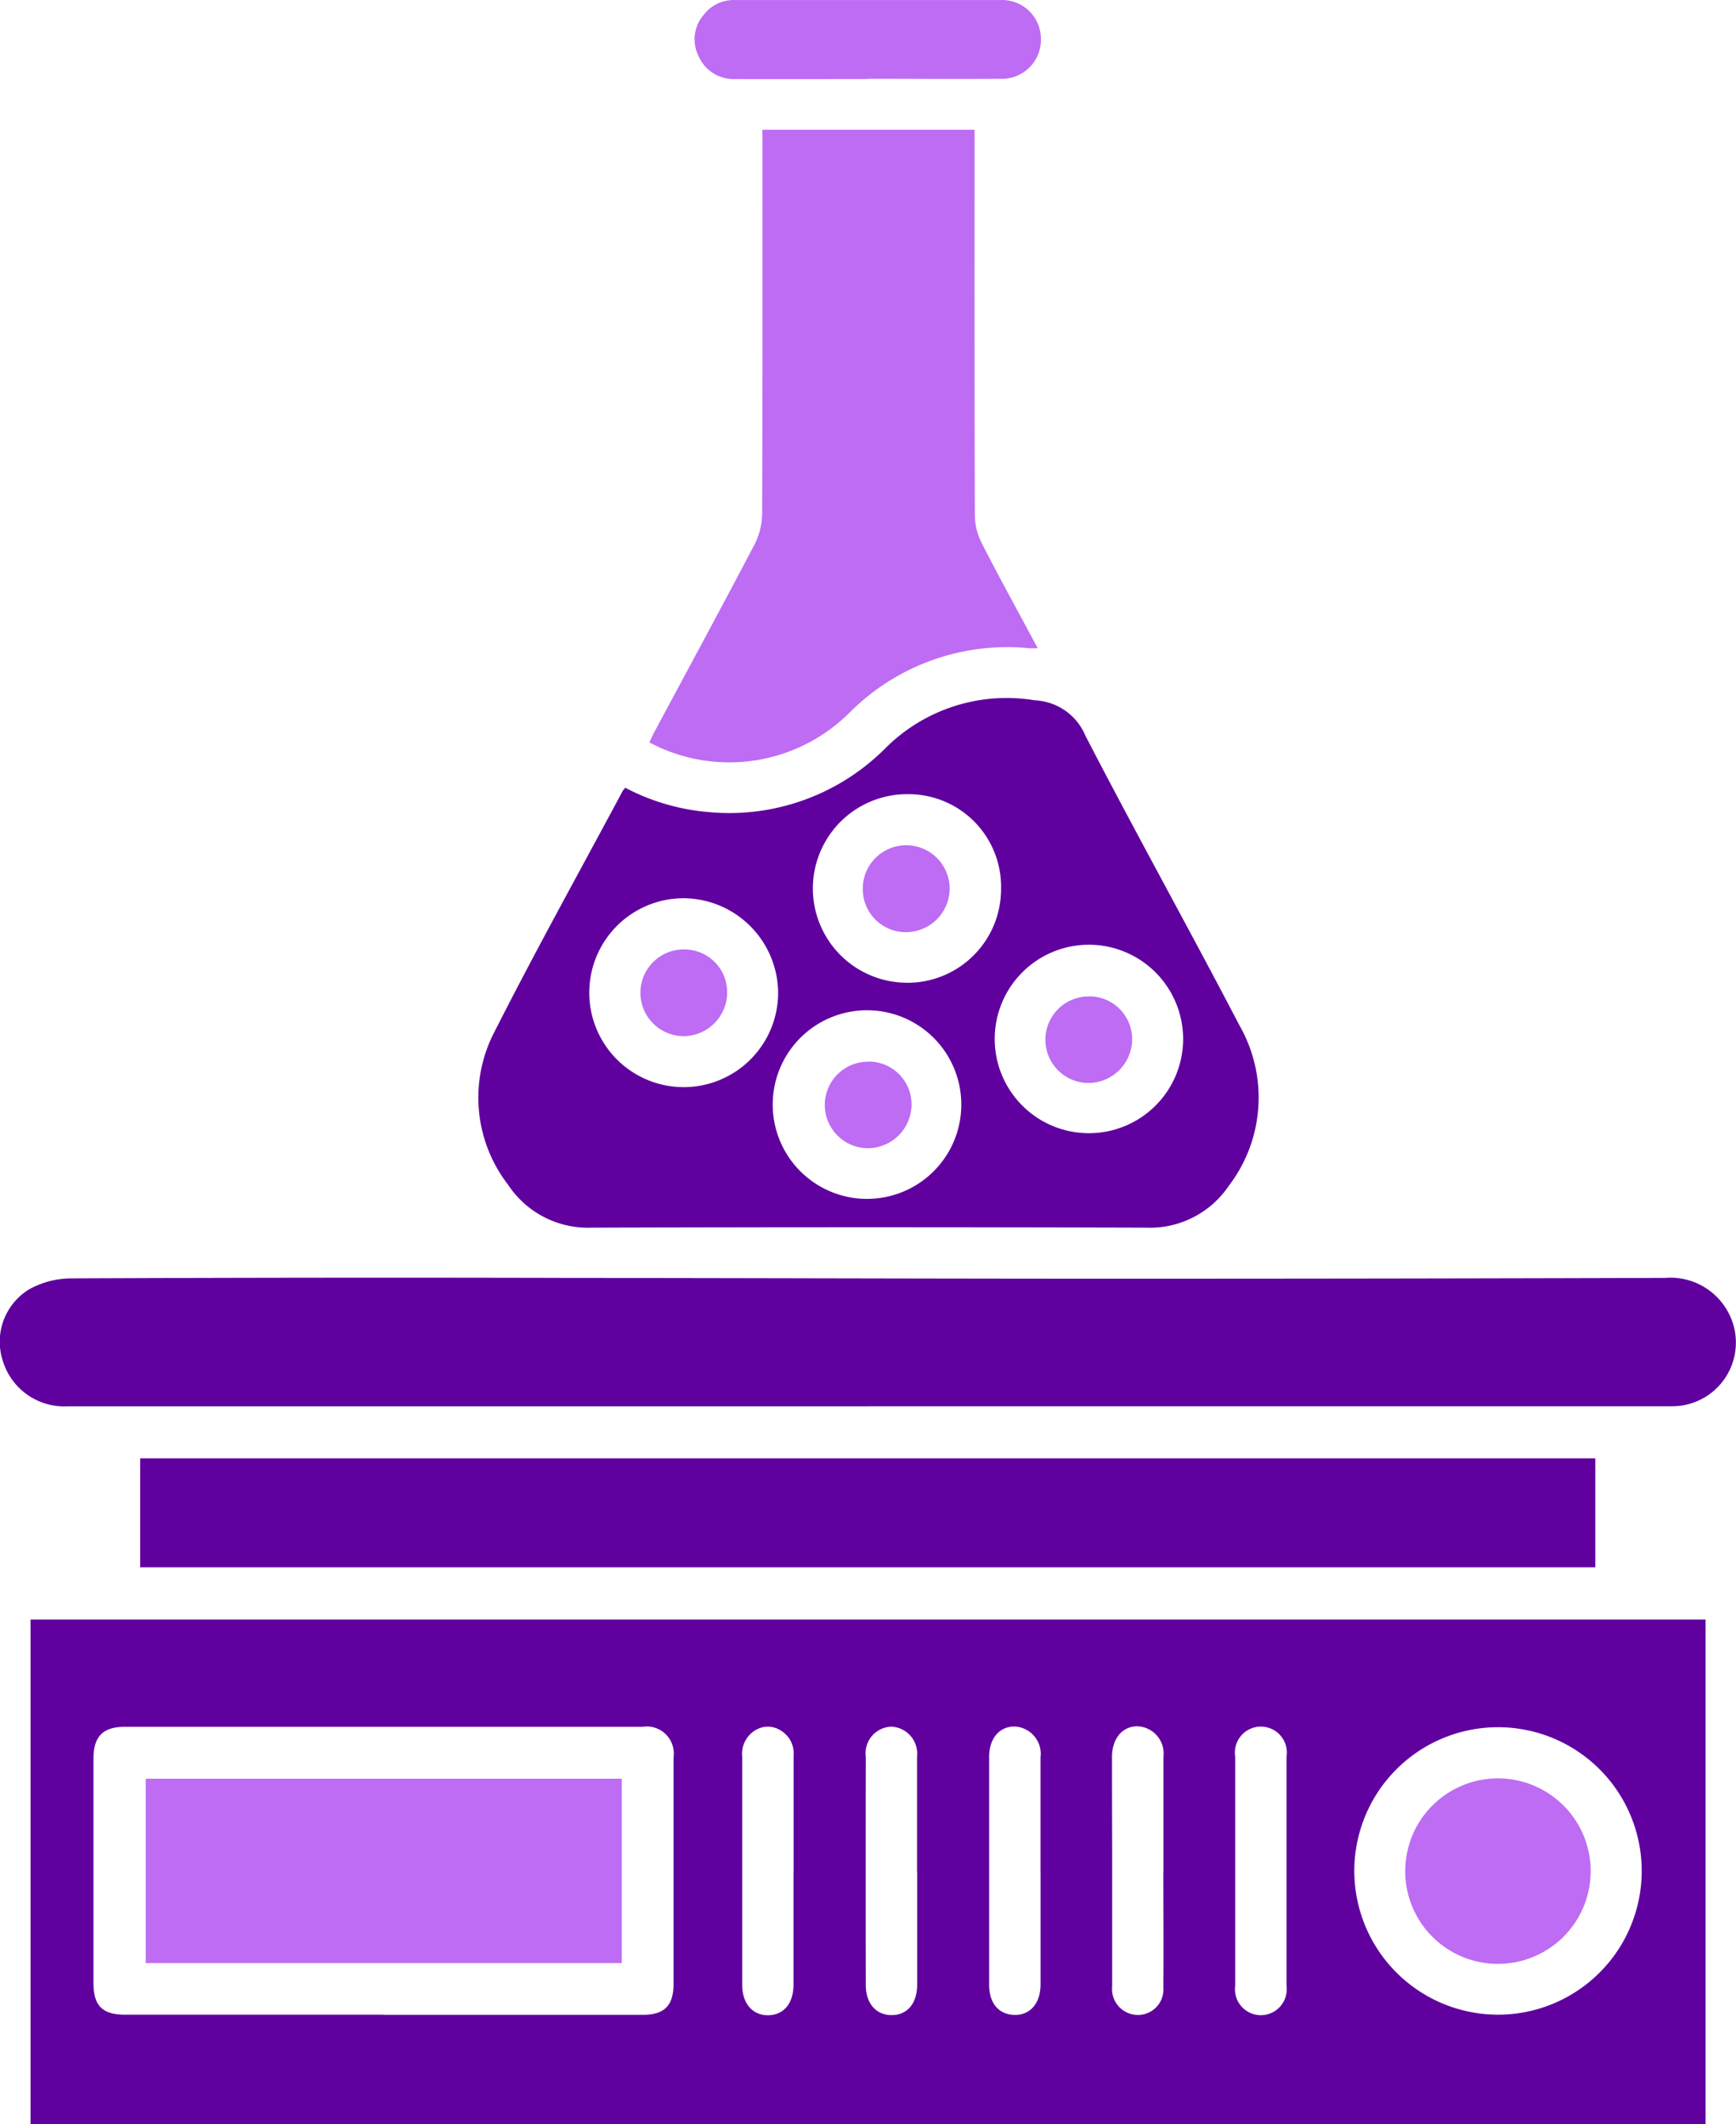 <svg xmlns="http://www.w3.org/2000/svg" xmlns:xlink="http://www.w3.org/1999/xlink" width="64.235" height="78.572" viewBox="0 0 64.235 78.572">
  <defs>
    <clipPath id="clip-path">
      <rect id="Rectangle_14" data-name="Rectangle 14" width="64.235" height="78.572" fill="none"/>
    </clipPath>
  </defs>
  <g id="Group_4" data-name="Group 4" transform="translate(0 0.001)">
    <g id="Group_3" data-name="Group 3" transform="translate(0 -0.001)" clip-path="url(#clip-path)">
      <path id="Path_21" data-name="Path 21" d="M13.056,692.257H75.035v18.661H13.056ZM26.114,706.88q4.8,0,9.6,0c.79,0,1.133-.341,1.134-1.133q0-4.195,0-8.39a1,1,0,0,0-1.152-1.131q-9.579,0-19.159,0c-.8,0-1.151.36-1.152,1.166q0,4.152,0,8.3c0,.854.322,1.181,1.17,1.182q4.779,0,9.558,0m41.2,0a5.317,5.317,0,1,0-5.275-5.343,5.321,5.321,0,0,0,5.275,5.343m-7.783-5.3q0-2.12,0-4.24a.962.962,0,1,0-1.9-.006q0,4.241,0,8.481a.958.958,0,1,0,1.9.005c0-1.413,0-2.827,0-4.24m-18.24.044c0-1.442,0-2.885,0-4.327a.978.978,0,0,0-.458-.918.881.881,0,0,0-.944-.029,1.019,1.019,0,0,0-.5.984q0,4.219,0,8.437c0,.7.389,1.141.972,1.13.567-.011.925-.44.927-1.124q0-2.077,0-4.154m4.571-.046q0-2.12,0-4.24a1,1,0,0,0-.949-1.111.986.986,0,0,0-.948,1.113q-.006,4.219,0,8.437c0,.677.366,1.108.934,1.119.592.012.965-.417.967-1.121q0-2.1,0-4.2m4.565-.008q0-2.1,0-4.2a1.013,1.013,0,0,0-.965-1.146c-.558,0-.936.444-.936,1.119q0,4.219,0,8.437c0,.685.358,1.1.936,1.113s.965-.424.967-1.129q0-2.1,0-4.2m4.546.022c0-1.414,0-2.827,0-4.241a1.006,1.006,0,0,0-.982-1.129c-.554.011-.922.467-.921,1.142q0,1.666.006,3.332c0,1.717,0,3.433,0,5.15a.956.956,0,0,0,.7,1.02.944.944,0,0,0,1.194-.989c.011-1.428,0-2.856,0-4.284" transform="translate(-11.926 -632.346)" fill="#5f009f"/>
      <path id="Path_22" data-name="Path 22" d="M32.128,550.971q-14.82,0-29.64,0a2.376,2.376,0,0,1-2.389-1.7,2.269,2.269,0,0,1,.987-2.633,3.245,3.245,0,0,1,1.512-.4q9.173-.041,18.347-.018c6.807.006,13.615.03,20.422.03q10.125,0,20.249-.03a2.424,2.424,0,0,1,2.549,1.84,2.356,2.356,0,0,1-2.094,2.9c-.172.012-.346.009-.519.009H32.128" transform="translate(0 -498.947)" fill="#5f009f"/>
      <path id="Path_23" data-name="Path 23" d="M209.937,301.78a8.065,8.065,0,0,0,3.1.9,8.154,8.154,0,0,0,6.5-2.344,6.34,6.34,0,0,1,5.246-1.835c.115.011.228.034.343.045a2.128,2.128,0,0,1,1.833,1.309c1.862,3.6,3.832,7.135,5.705,10.725a5.376,5.376,0,0,1-.4,5.923,3.52,3.52,0,0,1-3.068,1.548q-10.255-.031-20.509,0a3.539,3.539,0,0,1-3.091-1.587,5.267,5.267,0,0,1-.488-5.688c1.517-2.995,3.151-5.931,4.735-8.891a.949.949,0,0,1,.093-.108m17.162,5.808a3.486,3.486,0,1,0,3.476,3.5,3.49,3.49,0,0,0-3.476-3.5m-14.975-1.72a3.494,3.494,0,1,0,3.465,3.523,3.522,3.522,0,0,0-3.465-3.523m8.22,3.128a3.464,3.464,0,0,0,3.494-3.477,3.424,3.424,0,0,0-3.458-3.5,3.487,3.487,0,1,0-.036,6.975m-1.436,1.018a3.489,3.489,0,1,0,.048,6.977,3.489,3.489,0,0,0-.048-6.977" transform="translate(-186.796 -272.637)" fill="#5f009f"/>
      <rect id="Rectangle_12" data-name="Rectangle 12" width="53.842" height="4.032" transform="translate(5.187 53.947)" fill="#5f009f"/>
      <path id="Path_24" data-name="Path 24" d="M281.824,55.451h7.85V56c0,4.572-.005,9.144.011,13.716a2.344,2.344,0,0,0,.251,1.022c.662,1.293,1.363,2.565,2.076,3.893-.142,0-.234.006-.325,0A8.235,8.235,0,0,0,285.062,77a6.3,6.3,0,0,1-6.958,1.339c-.145-.062-.285-.135-.462-.219.059-.127.106-.242.164-.35,1.239-2.312,2.489-4.618,3.708-6.94a2.577,2.577,0,0,0,.3-1.14c.02-4.63.013-9.26.013-13.889Z" transform="translate(-253.614 -50.652)" fill="#bd6cf3"/>
      <path id="Path_25" data-name="Path 25" d="M303.354,2.923c-1.63,0-3.26.006-4.89,0a1.407,1.407,0,0,1-1.352-.843,1.381,1.381,0,0,1,.195-1.541A1.391,1.391,0,0,1,298.441,0q4.933,0,9.866,0a1.436,1.436,0,0,1,1.469,1.444,1.442,1.442,0,0,1-1.488,1.47c-1.644.013-3.289,0-4.933,0" transform="translate(-271.261 0.001)" fill="#bd6cf3"/>
      <rect id="Rectangle_13" data-name="Rectangle 13" width="17.615" height="6.82" transform="translate(5.392 65.8)" fill="#bd6cf3"/>
      <path id="Path_26" data-name="Path 26" d="M600.8,763.539a3.431,3.431,0,1,1,3.436,3.427,3.428,3.428,0,0,1-3.436-3.427" transform="translate(-548.804 -694.317)" fill="#bd6cf3"/>
      <path id="Path_27" data-name="Path 27" d="M275.465,405.834a1.582,1.582,0,0,1,1.573,1.606,1.619,1.619,0,0,1-1.638,1.6,1.6,1.6,0,0,1,.065-3.207" transform="translate(-250.132 -370.711)" fill="#bd6cf3"/>
      <path id="Path_28" data-name="Path 28" d="M372.092,362.841a1.621,1.621,0,0,1-1.576,1.621,1.593,1.593,0,0,1-1.639-1.592,1.607,1.607,0,1,1,3.215-.03" transform="translate(-336.953 -329.979)" fill="#bd6cf3"/>
      <path id="Path_29" data-name="Path 29" d="M354.156,453.764a1.586,1.586,0,0,1,1.6,1.584,1.624,1.624,0,0,1-1.622,1.62,1.6,1.6,0,1,1,.025-3.2" transform="translate(-322.027 -414.493)" fill="#bd6cf3"/>
      <path id="Path_30" data-name="Path 30" d="M448.476,425.89a1.586,1.586,0,0,1,1.6,1.584,1.624,1.624,0,0,1-1.622,1.62,1.6,1.6,0,1,1,.025-3.2" transform="translate(-408.185 -389.032)" fill="#bd6cf3"/>
    </g>
  </g>
</svg>
